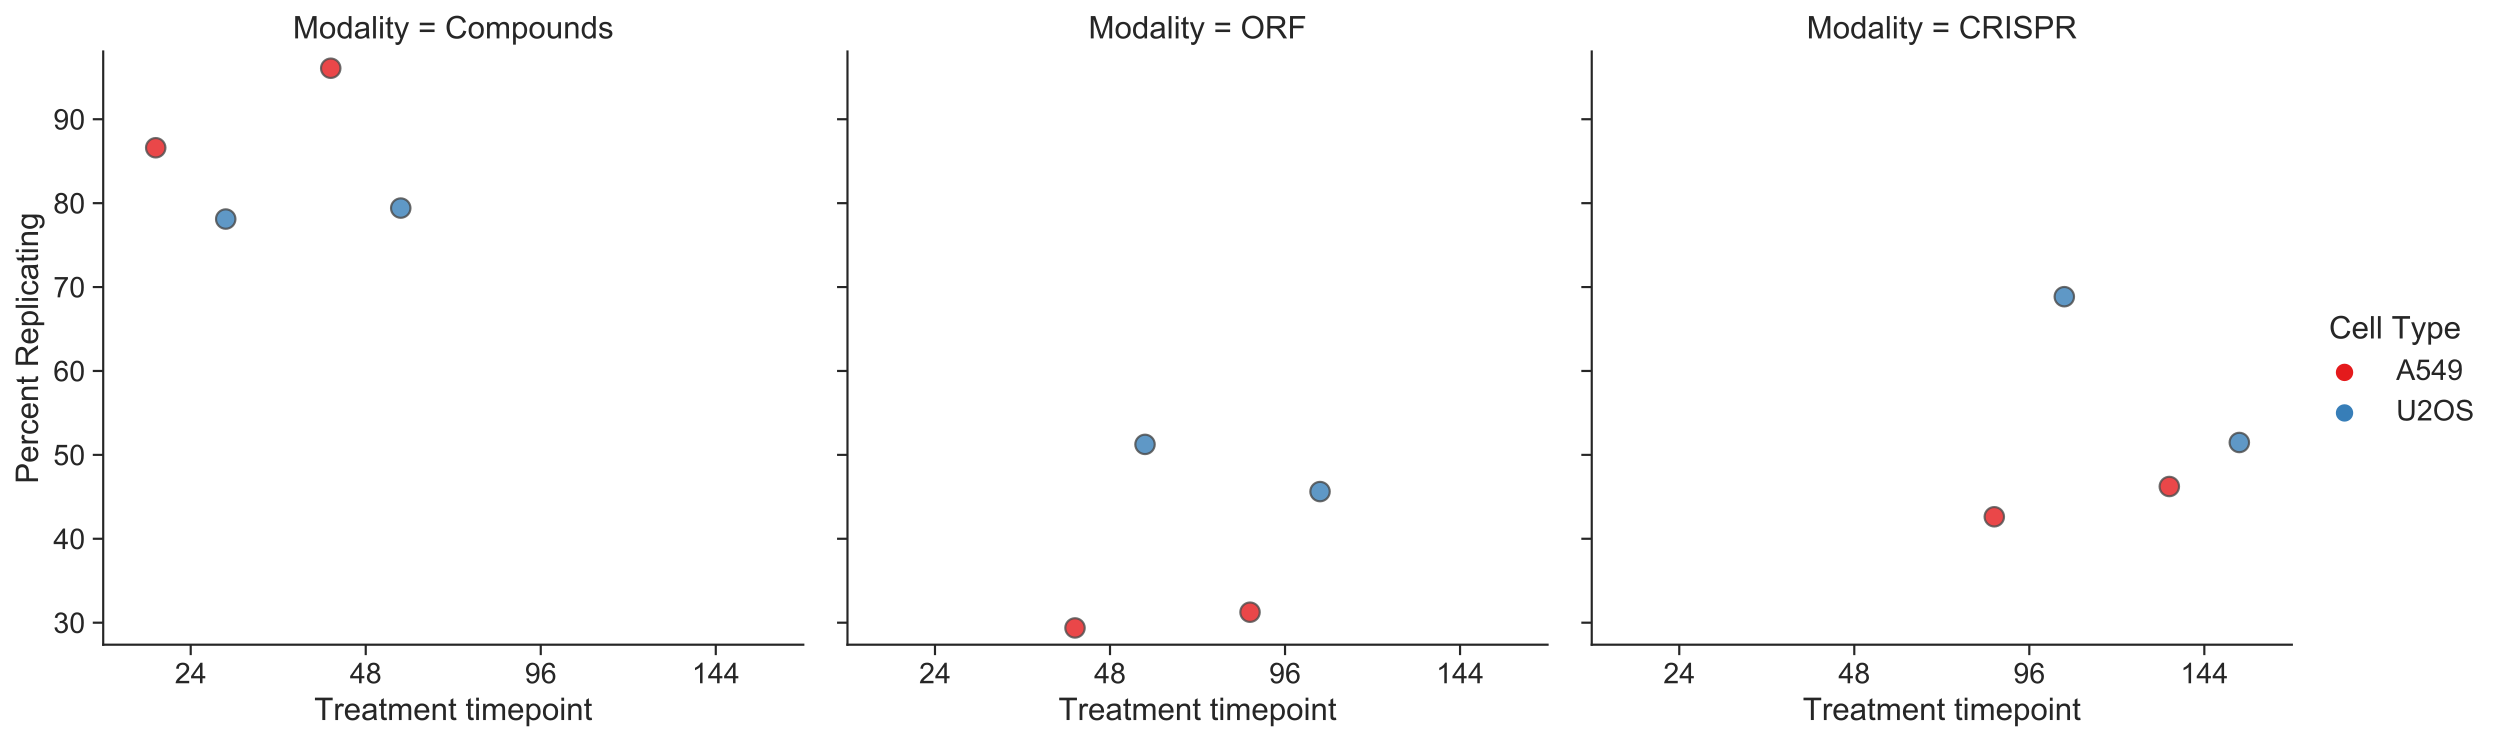 <?xml version="1.0" encoding="utf-8" standalone="no"?>
<!DOCTYPE svg PUBLIC "-//W3C//DTD SVG 1.1//EN"
  "http://www.w3.org/Graphics/SVG/1.1/DTD/svg11.dtd">
<!-- Created with matplotlib (https://matplotlib.org/) -->
<svg height="341.589pt" version="1.1" viewBox="0 0 1151.079 341.589" width="1151.079pt" xmlns="http://www.w3.org/2000/svg" xmlns:xlink="http://www.w3.org/1999/xlink">
 <defs>
  <style type="text/css">
*{stroke-linecap:butt;stroke-linejoin:round;}
  </style>
 </defs>
 <g id="figure_1">
  <g id="patch_1">
   <path d="M 0 341.589 
L 1151.079 341.589 
L 1151.079 0 
L 0 0 
z
" style="fill:#ffffff;"/>
  </g>
  <g id="axes_1">
   <g id="patch_2">
    <path d="M 47.519 296.848 
L 369.861 296.848 
L 369.861 23.692 
L 47.519 23.692 
z
" style="fill:#ffffff;"/>
   </g>
   <g id="matplotlib.axis_1">
    <g id="xtick_1">
     <g id="line2d_1">
      <defs>
       <path d="M 0 0 
L 0 4.8 
" id="mf004bb0d97" style="stroke:#262626;"/>
      </defs>
      <g>
       <use style="fill:#262626;stroke:#262626;" x="87.812" xlink:href="#mf004bb0d97" y="296.848"/>
      </g>
     </g>
     <g id="text_1">
      <!-- 24 -->
      <defs>
       <path d="M 50.344 8.453 
L 50.344 0 
L 3.031 0 
Q 2.938 3.172 4.047 6.109 
Q 5.859 10.938 9.828 15.625 
Q 13.812 20.312 21.344 26.469 
Q 33.016 36.031 37.109 41.625 
Q 41.219 47.219 41.219 52.203 
Q 41.219 57.422 37.469 61 
Q 33.734 64.594 27.734 64.594 
Q 21.391 64.594 17.578 60.781 
Q 13.766 56.984 13.719 50.25 
L 4.688 51.172 
Q 5.609 61.281 11.656 66.578 
Q 17.719 71.875 27.938 71.875 
Q 38.234 71.875 44.234 66.156 
Q 50.25 60.453 50.25 52 
Q 50.25 47.703 48.484 43.547 
Q 46.734 39.406 42.656 34.812 
Q 38.578 30.219 29.109 22.219 
Q 21.188 15.578 18.938 13.203 
Q 16.703 10.844 15.234 8.453 
z
" id="ArialMT-50"/>
       <path d="M 32.328 0 
L 32.328 17.141 
L 1.266 17.141 
L 1.266 25.203 
L 33.938 71.578 
L 41.109 71.578 
L 41.109 25.203 
L 50.781 25.203 
L 50.781 17.141 
L 41.109 17.141 
L 41.109 0 
z
M 32.328 25.203 
L 32.328 57.469 
L 9.906 25.203 
z
" id="ArialMT-52"/>
      </defs>
      <g style="fill:#262626;" transform="translate(80.471 314.596)scale(0.132 -0.132)">
       <use xlink:href="#ArialMT-50"/>
       <use x="55.615" xlink:href="#ArialMT-52"/>
      </g>
     </g>
    </g>
    <g id="xtick_2">
     <g id="line2d_2">
      <g>
       <use style="fill:#262626;stroke:#262626;" x="168.397" xlink:href="#mf004bb0d97" y="296.848"/>
      </g>
     </g>
     <g id="text_2">
      <!-- 48 -->
      <defs>
       <path d="M 17.672 38.812 
Q 12.203 40.828 9.562 44.531 
Q 6.938 48.25 6.938 53.422 
Q 6.938 61.234 12.547 66.547 
Q 18.172 71.875 27.484 71.875 
Q 36.859 71.875 42.578 66.422 
Q 48.297 60.984 48.297 53.172 
Q 48.297 48.188 45.672 44.5 
Q 43.062 40.828 37.75 38.812 
Q 44.344 36.672 47.781 31.875 
Q 51.219 27.094 51.219 20.453 
Q 51.219 11.281 44.719 5.031 
Q 38.234 -1.219 27.641 -1.219 
Q 17.047 -1.219 10.547 5.047 
Q 4.047 11.328 4.047 20.703 
Q 4.047 27.688 7.594 32.391 
Q 11.141 37.109 17.672 38.812 
z
M 15.922 53.719 
Q 15.922 48.641 19.188 45.406 
Q 22.469 42.188 27.688 42.188 
Q 32.766 42.188 36.016 45.375 
Q 39.266 48.578 39.266 53.219 
Q 39.266 58.062 35.906 61.359 
Q 32.562 64.656 27.594 64.656 
Q 22.562 64.656 19.234 61.422 
Q 15.922 58.203 15.922 53.719 
z
M 13.094 20.656 
Q 13.094 16.891 14.875 13.375 
Q 16.656 9.859 20.172 7.922 
Q 23.688 6 27.734 6 
Q 34.031 6 38.125 10.047 
Q 42.234 14.109 42.234 20.359 
Q 42.234 26.703 38.016 30.859 
Q 33.797 35.016 27.438 35.016 
Q 21.234 35.016 17.156 30.906 
Q 13.094 26.812 13.094 20.656 
z
" id="ArialMT-56"/>
      </defs>
      <g style="fill:#262626;" transform="translate(161.057 314.596)scale(0.132 -0.132)">
       <use xlink:href="#ArialMT-52"/>
       <use x="55.615" xlink:href="#ArialMT-56"/>
      </g>
     </g>
    </g>
    <g id="xtick_3">
     <g id="line2d_3">
      <g>
       <use style="fill:#262626;stroke:#262626;" x="248.983" xlink:href="#mf004bb0d97" y="296.848"/>
      </g>
     </g>
     <g id="text_3">
      <!-- 96 -->
      <defs>
       <path d="M 5.469 16.547 
L 13.922 17.328 
Q 14.984 11.375 18.016 8.688 
Q 21.047 6 25.781 6 
Q 29.828 6 32.875 7.859 
Q 35.938 9.719 37.891 12.812 
Q 39.844 15.922 41.156 21.188 
Q 42.484 26.469 42.484 31.938 
Q 42.484 32.516 42.438 33.688 
Q 39.797 29.5 35.234 26.875 
Q 30.672 24.266 25.344 24.266 
Q 16.453 24.266 10.297 30.703 
Q 4.156 37.156 4.156 47.703 
Q 4.156 58.594 10.578 65.234 
Q 17 71.875 26.656 71.875 
Q 33.641 71.875 39.422 68.109 
Q 45.219 64.359 48.219 57.391 
Q 51.219 50.438 51.219 37.25 
Q 51.219 23.531 48.234 15.406 
Q 45.266 7.281 39.375 3.031 
Q 33.5 -1.219 25.594 -1.219 
Q 17.188 -1.219 11.859 3.438 
Q 6.547 8.109 5.469 16.547 
z
M 41.453 48.141 
Q 41.453 55.719 37.422 60.156 
Q 33.406 64.594 27.734 64.594 
Q 21.875 64.594 17.531 59.812 
Q 13.188 55.031 13.188 47.406 
Q 13.188 40.578 17.312 36.297 
Q 21.438 32.031 27.484 32.031 
Q 33.594 32.031 37.516 36.297 
Q 41.453 40.578 41.453 48.141 
z
" id="ArialMT-57"/>
       <path d="M 49.75 54.047 
L 41.016 53.375 
Q 39.844 58.547 37.703 60.891 
Q 34.125 64.656 28.906 64.656 
Q 24.703 64.656 21.531 62.312 
Q 17.391 59.281 14.984 53.469 
Q 12.594 47.656 12.5 36.922 
Q 15.672 41.75 20.266 44.094 
Q 24.859 46.438 29.891 46.438 
Q 38.672 46.438 44.844 39.969 
Q 51.031 33.5 51.031 23.25 
Q 51.031 16.5 48.125 10.719 
Q 45.219 4.938 40.141 1.859 
Q 35.062 -1.219 28.609 -1.219 
Q 17.625 -1.219 10.688 6.859 
Q 3.766 14.938 3.766 33.5 
Q 3.766 54.25 11.422 63.672 
Q 18.109 71.875 29.438 71.875 
Q 37.891 71.875 43.281 67.141 
Q 48.688 62.406 49.75 54.047 
z
M 13.875 23.188 
Q 13.875 18.656 15.797 14.5 
Q 17.719 10.359 21.188 8.172 
Q 24.656 6 28.469 6 
Q 34.031 6 38.031 10.484 
Q 42.047 14.984 42.047 22.703 
Q 42.047 30.125 38.078 34.391 
Q 34.125 38.672 28.125 38.672 
Q 22.172 38.672 18.016 34.391 
Q 13.875 30.125 13.875 23.188 
z
" id="ArialMT-54"/>
      </defs>
      <g style="fill:#262626;" transform="translate(241.643 314.596)scale(0.132 -0.132)">
       <use xlink:href="#ArialMT-57"/>
       <use x="55.615" xlink:href="#ArialMT-54"/>
      </g>
     </g>
    </g>
    <g id="xtick_4">
     <g id="line2d_4">
      <g>
       <use style="fill:#262626;stroke:#262626;" x="329.569" xlink:href="#mf004bb0d97" y="296.848"/>
      </g>
     </g>
     <g id="text_4">
      <!-- 144 -->
      <defs>
       <path d="M 37.25 0 
L 28.469 0 
L 28.469 56 
Q 25.297 52.984 20.141 49.953 
Q 14.984 46.922 10.891 45.406 
L 10.891 53.906 
Q 18.266 57.375 23.781 62.297 
Q 29.297 67.234 31.594 71.875 
L 37.25 71.875 
z
" id="ArialMT-49"/>
      </defs>
      <g style="fill:#262626;" transform="translate(318.558 314.596)scale(0.132 -0.132)">
       <use xlink:href="#ArialMT-49"/>
       <use x="55.615" xlink:href="#ArialMT-52"/>
       <use x="111.23" xlink:href="#ArialMT-52"/>
      </g>
     </g>
    </g>
    <g id="text_5">
     <!-- Treatment timepoint -->
     <defs>
      <path d="M 25.922 0 
L 25.922 63.141 
L 2.344 63.141 
L 2.344 71.578 
L 59.078 71.578 
L 59.078 63.141 
L 35.406 63.141 
L 35.406 0 
z
" id="ArialMT-84"/>
      <path d="M 6.5 0 
L 6.5 51.859 
L 14.406 51.859 
L 14.406 44 
Q 17.438 49.516 20 51.266 
Q 22.562 53.031 25.641 53.031 
Q 30.078 53.031 34.672 50.203 
L 31.641 42.047 
Q 28.422 43.953 25.203 43.953 
Q 22.312 43.953 20.016 42.219 
Q 17.719 40.484 16.75 37.406 
Q 15.281 32.719 15.281 27.156 
L 15.281 0 
z
" id="ArialMT-114"/>
      <path d="M 42.094 16.703 
L 51.172 15.578 
Q 49.031 7.625 43.219 3.219 
Q 37.406 -1.172 28.375 -1.172 
Q 17 -1.172 10.328 5.828 
Q 3.656 12.844 3.656 25.484 
Q 3.656 38.578 10.391 45.797 
Q 17.141 53.031 27.875 53.031 
Q 38.281 53.031 44.875 45.953 
Q 51.469 38.875 51.469 26.031 
Q 51.469 25.25 51.422 23.688 
L 12.75 23.688 
Q 13.234 15.141 17.578 10.594 
Q 21.922 6.062 28.422 6.062 
Q 33.25 6.062 36.672 8.594 
Q 40.094 11.141 42.094 16.703 
z
M 13.234 30.906 
L 42.188 30.906 
Q 41.609 37.453 38.875 40.719 
Q 34.672 45.797 27.984 45.797 
Q 21.922 45.797 17.797 41.75 
Q 13.672 37.703 13.234 30.906 
z
" id="ArialMT-101"/>
      <path d="M 40.438 6.391 
Q 35.547 2.25 31.031 0.531 
Q 26.516 -1.172 21.344 -1.172 
Q 12.797 -1.172 8.203 3 
Q 3.609 7.172 3.609 13.672 
Q 3.609 17.484 5.344 20.625 
Q 7.078 23.781 9.891 25.688 
Q 12.703 27.594 16.219 28.562 
Q 18.797 29.25 24.031 29.891 
Q 34.672 31.156 39.703 32.906 
Q 39.75 34.719 39.75 35.203 
Q 39.75 40.578 37.25 42.781 
Q 33.891 45.75 27.25 45.75 
Q 21.047 45.75 18.094 43.578 
Q 15.141 41.406 13.719 35.891 
L 5.125 37.062 
Q 6.297 42.578 8.984 45.969 
Q 11.672 49.359 16.75 51.188 
Q 21.828 53.031 28.516 53.031 
Q 35.156 53.031 39.297 51.469 
Q 43.453 49.906 45.406 47.531 
Q 47.359 45.172 48.141 41.547 
Q 48.578 39.312 48.578 33.453 
L 48.578 21.734 
Q 48.578 9.469 49.141 6.219 
Q 49.703 2.984 51.375 0 
L 42.188 0 
Q 40.828 2.734 40.438 6.391 
z
M 39.703 26.031 
Q 34.906 24.078 25.344 22.703 
Q 19.922 21.922 17.672 20.938 
Q 15.438 19.969 14.203 18.094 
Q 12.984 16.219 12.984 13.922 
Q 12.984 10.406 15.641 8.062 
Q 18.312 5.719 23.438 5.719 
Q 28.516 5.719 32.469 7.938 
Q 36.422 10.156 38.281 14.016 
Q 39.703 17 39.703 22.797 
z
" id="ArialMT-97"/>
      <path d="M 25.781 7.859 
L 27.047 0.094 
Q 23.344 -0.688 20.406 -0.688 
Q 15.625 -0.688 12.984 0.828 
Q 10.359 2.344 9.281 4.812 
Q 8.203 7.281 8.203 15.188 
L 8.203 45.016 
L 1.766 45.016 
L 1.766 51.859 
L 8.203 51.859 
L 8.203 64.703 
L 16.938 69.969 
L 16.938 51.859 
L 25.781 51.859 
L 25.781 45.016 
L 16.938 45.016 
L 16.938 14.703 
Q 16.938 10.938 17.406 9.859 
Q 17.875 8.797 18.922 8.156 
Q 19.969 7.516 21.922 7.516 
Q 23.391 7.516 25.781 7.859 
z
" id="ArialMT-116"/>
      <path d="M 6.594 0 
L 6.594 51.859 
L 14.453 51.859 
L 14.453 44.578 
Q 16.891 48.391 20.938 50.703 
Q 25 53.031 30.172 53.031 
Q 35.938 53.031 39.625 50.641 
Q 43.312 48.25 44.828 43.953 
Q 50.984 53.031 60.844 53.031 
Q 68.562 53.031 72.703 48.75 
Q 76.859 44.484 76.859 35.594 
L 76.859 0 
L 68.109 0 
L 68.109 32.672 
Q 68.109 37.938 67.25 40.25 
Q 66.406 42.578 64.156 43.984 
Q 61.922 45.406 58.891 45.406 
Q 53.422 45.406 49.797 41.766 
Q 46.188 38.141 46.188 30.125 
L 46.188 0 
L 37.406 0 
L 37.406 33.688 
Q 37.406 39.547 35.25 42.469 
Q 33.109 45.406 28.219 45.406 
Q 24.516 45.406 21.359 43.453 
Q 18.219 41.5 16.797 37.734 
Q 15.375 33.984 15.375 26.906 
L 15.375 0 
z
" id="ArialMT-109"/>
      <path d="M 6.594 0 
L 6.594 51.859 
L 14.5 51.859 
L 14.5 44.484 
Q 20.219 53.031 31 53.031 
Q 35.688 53.031 39.625 51.344 
Q 43.562 49.656 45.516 46.922 
Q 47.469 44.188 48.25 40.438 
Q 48.734 37.984 48.734 31.891 
L 48.734 0 
L 39.938 0 
L 39.938 31.547 
Q 39.938 36.922 38.906 39.578 
Q 37.891 42.234 35.281 43.812 
Q 32.672 45.406 29.156 45.406 
Q 23.531 45.406 19.453 41.844 
Q 15.375 38.281 15.375 28.328 
L 15.375 0 
z
" id="ArialMT-110"/>
      <path id="ArialMT-32"/>
      <path d="M 6.641 61.469 
L 6.641 71.578 
L 15.438 71.578 
L 15.438 61.469 
z
M 6.641 0 
L 6.641 51.859 
L 15.438 51.859 
L 15.438 0 
z
" id="ArialMT-105"/>
      <path d="M 6.594 -19.875 
L 6.594 51.859 
L 14.594 51.859 
L 14.594 45.125 
Q 17.438 49.078 21 51.047 
Q 24.562 53.031 29.641 53.031 
Q 36.281 53.031 41.359 49.609 
Q 46.438 46.188 49.016 39.953 
Q 51.609 33.734 51.609 26.312 
Q 51.609 18.359 48.75 11.984 
Q 45.906 5.609 40.453 2.219 
Q 35.016 -1.172 29 -1.172 
Q 24.609 -1.172 21.109 0.688 
Q 17.625 2.547 15.375 5.375 
L 15.375 -19.875 
z
M 14.547 25.641 
Q 14.547 15.625 18.594 10.844 
Q 22.656 6.062 28.422 6.062 
Q 34.281 6.062 38.453 11.016 
Q 42.625 15.969 42.625 26.375 
Q 42.625 36.281 38.547 41.203 
Q 34.469 46.141 28.812 46.141 
Q 23.188 46.141 18.859 40.891 
Q 14.547 35.641 14.547 25.641 
z
" id="ArialMT-112"/>
      <path d="M 3.328 25.922 
Q 3.328 40.328 11.328 47.266 
Q 18.016 53.031 27.641 53.031 
Q 38.328 53.031 45.109 46.016 
Q 51.906 39.016 51.906 26.656 
Q 51.906 16.656 48.906 10.906 
Q 45.906 5.172 40.156 2 
Q 34.422 -1.172 27.641 -1.172 
Q 16.75 -1.172 10.031 5.812 
Q 3.328 12.797 3.328 25.922 
z
M 12.359 25.922 
Q 12.359 15.969 16.703 11.016 
Q 21.047 6.062 27.641 6.062 
Q 34.188 6.062 38.531 11.031 
Q 42.875 16.016 42.875 26.219 
Q 42.875 35.844 38.5 40.797 
Q 34.125 45.75 27.641 45.75 
Q 21.047 45.75 16.703 40.812 
Q 12.359 35.891 12.359 25.922 
z
" id="ArialMT-111"/>
     </defs>
     <g style="fill:#262626;" transform="translate(144.672 331.527)scale(0.144 -0.144)">
      <use xlink:href="#ArialMT-84"/>
      <use x="61.037" xlink:href="#ArialMT-114"/>
      <use x="94.338" xlink:href="#ArialMT-101"/>
      <use x="149.953" xlink:href="#ArialMT-97"/>
      <use x="205.568" xlink:href="#ArialMT-116"/>
      <use x="233.352" xlink:href="#ArialMT-109"/>
      <use x="316.652" xlink:href="#ArialMT-101"/>
      <use x="372.268" xlink:href="#ArialMT-110"/>
      <use x="427.883" xlink:href="#ArialMT-116"/>
      <use x="455.666" xlink:href="#ArialMT-32"/>
      <use x="483.449" xlink:href="#ArialMT-116"/>
      <use x="511.232" xlink:href="#ArialMT-105"/>
      <use x="533.449" xlink:href="#ArialMT-109"/>
      <use x="616.75" xlink:href="#ArialMT-101"/>
      <use x="672.365" xlink:href="#ArialMT-112"/>
      <use x="727.98" xlink:href="#ArialMT-111"/>
      <use x="783.596" xlink:href="#ArialMT-105"/>
      <use x="805.812" xlink:href="#ArialMT-110"/>
      <use x="861.428" xlink:href="#ArialMT-116"/>
     </g>
    </g>
   </g>
   <g id="matplotlib.axis_2">
    <g id="ytick_1">
     <g id="line2d_5">
      <defs>
       <path d="M 0 0 
L -4.8 0 
" id="m22afbeec43" style="stroke:#262626;"/>
      </defs>
      <g>
       <use style="fill:#262626;stroke:#262626;" x="47.519" xlink:href="#m22afbeec43" y="286.706"/>
      </g>
     </g>
     <g id="text_6">
      <!-- 30 -->
      <defs>
       <path d="M 4.203 18.891 
L 12.984 20.062 
Q 14.5 12.594 18.141 9.297 
Q 21.781 6 27 6 
Q 33.203 6 37.469 10.297 
Q 41.75 14.594 41.75 20.953 
Q 41.75 27 37.797 30.922 
Q 33.844 34.859 27.734 34.859 
Q 25.25 34.859 21.531 33.891 
L 22.516 41.609 
Q 23.391 41.5 23.922 41.5 
Q 29.547 41.5 34.031 44.422 
Q 38.531 47.359 38.531 53.469 
Q 38.531 58.297 35.25 61.469 
Q 31.984 64.656 26.812 64.656 
Q 21.688 64.656 18.266 61.422 
Q 14.844 58.203 13.875 51.766 
L 5.078 53.328 
Q 6.688 62.156 12.391 67.016 
Q 18.109 71.875 26.609 71.875 
Q 32.469 71.875 37.391 69.359 
Q 42.328 66.844 44.938 62.5 
Q 47.562 58.156 47.562 53.266 
Q 47.562 48.641 45.062 44.828 
Q 42.578 41.016 37.703 38.766 
Q 44.047 37.312 47.562 32.688 
Q 51.078 28.078 51.078 21.141 
Q 51.078 11.766 44.234 5.25 
Q 37.406 -1.266 26.953 -1.266 
Q 17.531 -1.266 11.297 4.344 
Q 5.078 9.969 4.203 18.891 
z
" id="ArialMT-51"/>
       <path d="M 4.156 35.297 
Q 4.156 48 6.766 55.734 
Q 9.375 63.484 14.516 67.672 
Q 19.672 71.875 27.484 71.875 
Q 33.25 71.875 37.594 69.547 
Q 41.938 67.234 44.766 62.859 
Q 47.609 58.5 49.219 52.219 
Q 50.828 45.953 50.828 35.297 
Q 50.828 22.703 48.234 14.969 
Q 45.656 7.234 40.5 3 
Q 35.359 -1.219 27.484 -1.219 
Q 17.141 -1.219 11.234 6.203 
Q 4.156 15.141 4.156 35.297 
z
M 13.188 35.297 
Q 13.188 17.672 17.312 11.828 
Q 21.438 6 27.484 6 
Q 33.547 6 37.672 11.859 
Q 41.797 17.719 41.797 35.297 
Q 41.797 52.984 37.672 58.781 
Q 33.547 64.594 27.391 64.594 
Q 21.344 64.594 17.719 59.469 
Q 13.188 52.938 13.188 35.297 
z
" id="ArialMT-48"/>
      </defs>
      <g style="fill:#262626;" transform="translate(24.538 291.43)scale(0.132 -0.132)">
       <use xlink:href="#ArialMT-51"/>
       <use x="55.615" xlink:href="#ArialMT-48"/>
      </g>
     </g>
    </g>
    <g id="ytick_2">
     <g id="line2d_6">
      <g>
       <use style="fill:#262626;stroke:#262626;" x="47.519" xlink:href="#m22afbeec43" y="248.072"/>
      </g>
     </g>
     <g id="text_7">
      <!-- 40 -->
      <g style="fill:#262626;" transform="translate(24.538 252.796)scale(0.132 -0.132)">
       <use xlink:href="#ArialMT-52"/>
       <use x="55.615" xlink:href="#ArialMT-48"/>
      </g>
     </g>
    </g>
    <g id="ytick_3">
     <g id="line2d_7">
      <g>
       <use style="fill:#262626;stroke:#262626;" x="47.519" xlink:href="#m22afbeec43" y="209.438"/>
      </g>
     </g>
     <g id="text_8">
      <!-- 50 -->
      <defs>
       <path d="M 4.156 18.75 
L 13.375 19.531 
Q 14.406 12.797 18.141 9.391 
Q 21.875 6 27.156 6 
Q 33.5 6 37.891 10.781 
Q 42.281 15.578 42.281 23.484 
Q 42.281 31 38.062 35.344 
Q 33.844 39.703 27 39.703 
Q 22.75 39.703 19.328 37.766 
Q 15.922 35.844 13.969 32.766 
L 5.719 33.844 
L 12.641 70.609 
L 48.25 70.609 
L 48.25 62.203 
L 19.672 62.203 
L 15.828 42.969 
Q 22.266 47.469 29.344 47.469 
Q 38.719 47.469 45.156 40.969 
Q 51.609 34.469 51.609 24.266 
Q 51.609 14.547 45.953 7.469 
Q 39.062 -1.219 27.156 -1.219 
Q 17.391 -1.219 11.203 4.25 
Q 5.031 9.719 4.156 18.75 
z
" id="ArialMT-53"/>
      </defs>
      <g style="fill:#262626;" transform="translate(24.538 214.162)scale(0.132 -0.132)">
       <use xlink:href="#ArialMT-53"/>
       <use x="55.615" xlink:href="#ArialMT-48"/>
      </g>
     </g>
    </g>
    <g id="ytick_4">
     <g id="line2d_8">
      <g>
       <use style="fill:#262626;stroke:#262626;" x="47.519" xlink:href="#m22afbeec43" y="170.804"/>
      </g>
     </g>
     <g id="text_9">
      <!-- 60 -->
      <g style="fill:#262626;" transform="translate(24.538 175.528)scale(0.132 -0.132)">
       <use xlink:href="#ArialMT-54"/>
       <use x="55.615" xlink:href="#ArialMT-48"/>
      </g>
     </g>
    </g>
    <g id="ytick_5">
     <g id="line2d_9">
      <g>
       <use style="fill:#262626;stroke:#262626;" x="47.519" xlink:href="#m22afbeec43" y="132.17"/>
      </g>
     </g>
     <g id="text_10">
      <!-- 70 -->
      <defs>
       <path d="M 4.734 62.203 
L 4.734 70.656 
L 51.078 70.656 
L 51.078 63.812 
Q 44.234 56.547 37.516 44.484 
Q 30.812 32.422 27.156 19.672 
Q 24.516 10.688 23.781 0 
L 14.75 0 
Q 14.891 8.453 18.062 20.406 
Q 21.234 32.375 27.172 43.484 
Q 33.109 54.594 39.797 62.203 
z
" id="ArialMT-55"/>
      </defs>
      <g style="fill:#262626;" transform="translate(24.538 136.894)scale(0.132 -0.132)">
       <use xlink:href="#ArialMT-55"/>
       <use x="55.615" xlink:href="#ArialMT-48"/>
      </g>
     </g>
    </g>
    <g id="ytick_6">
     <g id="line2d_10">
      <g>
       <use style="fill:#262626;stroke:#262626;" x="47.519" xlink:href="#m22afbeec43" y="93.536"/>
      </g>
     </g>
     <g id="text_11">
      <!-- 80 -->
      <g style="fill:#262626;" transform="translate(24.538 98.26)scale(0.132 -0.132)">
       <use xlink:href="#ArialMT-56"/>
       <use x="55.615" xlink:href="#ArialMT-48"/>
      </g>
     </g>
    </g>
    <g id="ytick_7">
     <g id="line2d_11">
      <g>
       <use style="fill:#262626;stroke:#262626;" x="47.519" xlink:href="#m22afbeec43" y="54.902"/>
      </g>
     </g>
     <g id="text_12">
      <!-- 90 -->
      <g style="fill:#262626;" transform="translate(24.538 59.626)scale(0.132 -0.132)">
       <use xlink:href="#ArialMT-57"/>
       <use x="55.615" xlink:href="#ArialMT-48"/>
      </g>
     </g>
    </g>
    <g id="text_13">
     <!-- Percent Replicating -->
     <defs>
      <path d="M 7.719 0 
L 7.719 71.578 
L 34.719 71.578 
Q 41.844 71.578 45.609 70.906 
Q 50.875 70.016 54.438 67.547 
Q 58.016 65.094 60.188 60.641 
Q 62.359 56.203 62.359 50.875 
Q 62.359 41.75 56.547 35.422 
Q 50.734 29.109 35.547 29.109 
L 17.188 29.109 
L 17.188 0 
z
M 17.188 37.547 
L 35.688 37.547 
Q 44.875 37.547 48.734 40.969 
Q 52.594 44.391 52.594 50.594 
Q 52.594 55.078 50.312 58.266 
Q 48.047 61.469 44.344 62.5 
Q 41.938 63.141 35.5 63.141 
L 17.188 63.141 
z
" id="ArialMT-80"/>
      <path d="M 40.438 19 
L 49.078 17.875 
Q 47.656 8.938 41.812 3.875 
Q 35.984 -1.172 27.484 -1.172 
Q 16.844 -1.172 10.375 5.781 
Q 3.906 12.75 3.906 25.734 
Q 3.906 34.125 6.688 40.422 
Q 9.469 46.734 15.156 49.875 
Q 20.844 53.031 27.547 53.031 
Q 35.984 53.031 41.359 48.75 
Q 46.734 44.484 48.25 36.625 
L 39.703 35.297 
Q 38.484 40.531 35.375 43.156 
Q 32.281 45.797 27.875 45.797 
Q 21.234 45.797 17.078 41.031 
Q 12.938 36.281 12.938 25.984 
Q 12.938 15.531 16.938 10.797 
Q 20.953 6.062 27.391 6.062 
Q 32.562 6.062 36.031 9.234 
Q 39.5 12.406 40.438 19 
z
" id="ArialMT-99"/>
      <path d="M 7.859 0 
L 7.859 71.578 
L 39.594 71.578 
Q 49.172 71.578 54.141 69.641 
Q 59.125 67.719 62.109 62.828 
Q 65.094 57.953 65.094 52.047 
Q 65.094 44.438 60.156 39.203 
Q 55.219 33.984 44.922 32.562 
Q 48.688 30.766 50.641 29 
Q 54.781 25.203 58.5 19.484 
L 70.953 0 
L 59.031 0 
L 49.562 14.891 
Q 45.406 21.344 42.719 24.75 
Q 40.047 28.172 37.922 29.531 
Q 35.797 30.906 33.594 31.453 
Q 31.984 31.781 28.328 31.781 
L 17.328 31.781 
L 17.328 0 
z
M 17.328 39.984 
L 37.703 39.984 
Q 44.188 39.984 47.844 41.328 
Q 51.516 42.672 53.422 45.625 
Q 55.328 48.578 55.328 52.047 
Q 55.328 57.125 51.641 60.391 
Q 47.953 63.672 39.984 63.672 
L 17.328 63.672 
z
" id="ArialMT-82"/>
      <path d="M 6.391 0 
L 6.391 71.578 
L 15.188 71.578 
L 15.188 0 
z
" id="ArialMT-108"/>
      <path d="M 4.984 -4.297 
L 13.531 -5.562 
Q 14.062 -9.516 16.5 -11.328 
Q 19.781 -13.766 25.438 -13.766 
Q 31.547 -13.766 34.859 -11.328 
Q 38.188 -8.891 39.359 -4.5 
Q 40.047 -1.812 39.984 6.781 
Q 34.234 0 25.641 0 
Q 14.938 0 9.078 7.719 
Q 3.219 15.438 3.219 26.219 
Q 3.219 33.641 5.906 39.906 
Q 8.594 46.188 13.688 49.609 
Q 18.797 53.031 25.688 53.031 
Q 34.859 53.031 40.828 45.609 
L 40.828 51.859 
L 48.922 51.859 
L 48.922 7.031 
Q 48.922 -5.078 46.453 -10.125 
Q 44 -15.188 38.641 -18.109 
Q 33.297 -21.047 25.484 -21.047 
Q 16.219 -21.047 10.5 -16.875 
Q 4.781 -12.703 4.984 -4.297 
z
M 12.25 26.859 
Q 12.25 16.656 16.297 11.969 
Q 20.359 7.281 26.469 7.281 
Q 32.516 7.281 36.609 11.938 
Q 40.719 16.609 40.719 26.562 
Q 40.719 36.078 36.5 40.906 
Q 32.281 45.75 26.312 45.75 
Q 20.453 45.75 16.344 40.984 
Q 12.25 36.234 12.25 26.859 
z
" id="ArialMT-103"/>
     </defs>
     <g style="fill:#262626;" transform="translate(17.507 222.701)rotate(-90)scale(0.144 -0.144)">
      <use xlink:href="#ArialMT-80"/>
      <use x="66.699" xlink:href="#ArialMT-101"/>
      <use x="122.314" xlink:href="#ArialMT-114"/>
      <use x="155.615" xlink:href="#ArialMT-99"/>
      <use x="205.615" xlink:href="#ArialMT-101"/>
      <use x="261.23" xlink:href="#ArialMT-110"/>
      <use x="316.846" xlink:href="#ArialMT-116"/>
      <use x="344.629" xlink:href="#ArialMT-32"/>
      <use x="372.412" xlink:href="#ArialMT-82"/>
      <use x="444.629" xlink:href="#ArialMT-101"/>
      <use x="500.244" xlink:href="#ArialMT-112"/>
      <use x="555.859" xlink:href="#ArialMT-108"/>
      <use x="578.076" xlink:href="#ArialMT-105"/>
      <use x="600.293" xlink:href="#ArialMT-99"/>
      <use x="650.293" xlink:href="#ArialMT-97"/>
      <use x="705.908" xlink:href="#ArialMT-116"/>
      <use x="733.691" xlink:href="#ArialMT-105"/>
      <use x="755.908" xlink:href="#ArialMT-110"/>
      <use x="811.523" xlink:href="#ArialMT-103"/>
     </g>
    </g>
   </g>
   <g id="patch_3">
    <path d="M 47.519 296.848 
L 47.519 23.692 
" style="fill:none;stroke:#262626;stroke-linecap:square;stroke-linejoin:miter;"/>
   </g>
   <g id="patch_4">
    <path d="M 47.519 296.848 
L 369.861 296.848 
" style="fill:none;stroke:#262626;stroke-linecap:square;stroke-linejoin:miter;"/>
   </g>
   <g id="PathCollection_1">
    <defs>
     <path d="M 0 4.472 
C 1.186 4.472 2.324 4.001 3.162 3.162 
C 4.001 2.324 4.472 1.186 4.472 0 
C 4.472 -1.186 4.001 -2.324 3.162 -3.162 
C 2.324 -4.001 1.186 -4.472 0 -4.472 
C -1.186 -4.472 -2.324 -4.001 -3.162 -3.162 
C -4.001 -2.324 -4.472 -1.186 -4.472 0 
C -4.472 1.186 -4.001 2.324 -3.162 3.162 
C -2.324 4.001 -1.186 4.472 0 4.472 
z
" id="mbfca4b2da2" style="stroke:#4c4c4c;stroke-opacity:0.8;"/>
    </defs>
    <g clip-path="url(#pd5c56fe49a)">
     <use style="fill:#e41a1c;fill-opacity:0.8;stroke:#4c4c4c;stroke-opacity:0.8;" x="71.695" xlink:href="#mbfca4b2da2" y="68.033"/>
    </g>
   </g>
   <g id="PathCollection_2">
    <defs>
     <path d="M 0 4.472 
C 1.186 4.472 2.324 4.001 3.162 3.162 
C 4.001 2.324 4.472 1.186 4.472 0 
C 4.472 -1.186 4.001 -2.324 3.162 -3.162 
C 2.324 -4.001 1.186 -4.472 0 -4.472 
C -1.186 -4.472 -2.324 -4.001 -3.162 -3.162 
C -4.001 -2.324 -4.472 -1.186 -4.472 0 
C -4.472 1.186 -4.001 2.324 -3.162 3.162 
C -2.324 4.001 -1.186 4.472 0 4.472 
z
" id="m821f22482f" style="stroke:#484848;stroke-opacity:0.8;"/>
    </defs>
    <g clip-path="url(#pd5c56fe49a)">
     <use style="fill:#377eb8;fill-opacity:0.8;stroke:#484848;stroke-opacity:0.8;" x="103.929" xlink:href="#m821f22482f" y="100.859"/>
    </g>
   </g>
   <g id="PathCollection_3">
    <g clip-path="url(#pd5c56fe49a)">
     <use style="fill:#e41a1c;fill-opacity:0.8;stroke:#4c4c4c;stroke-opacity:0.8;" x="152.28" xlink:href="#mbfca4b2da2" y="31.419"/>
    </g>
   </g>
   <g id="PathCollection_4">
    <g clip-path="url(#pd5c56fe49a)">
     <use style="fill:#377eb8;fill-opacity:0.8;stroke:#484848;stroke-opacity:0.8;" x="184.514" xlink:href="#m821f22482f" y="95.809"/>
    </g>
   </g>
   <g id="PathCollection_5">
    <path clip-path="url(#pd5c56fe49a)" d="M 0 346.061 
C 1.186 346.061 2.324 345.59 3.162 344.751 
C 4.001 343.912 4.472 342.775 4.472 341.589 
C 4.472 340.403 4.001 339.265 3.162 338.427 
C 2.324 337.588 1.186 337.117 0 337.117 
C -1.186 337.117 -2.324 337.588 -3.162 338.427 
C -4.001 339.265 -4.472 340.403 -4.472 341.589 
C -4.472 342.775 -4.001 343.912 -3.162 344.751 
C -2.324 345.59 -1.186 346.061 0 346.061 
z
" style="fill:none;stroke:#ffffff;stroke-opacity:0.8;"/>
   </g>
   <g id="PathCollection_6">
    <path clip-path="url(#pd5c56fe49a)" d="M 0 346.061 
C 1.186 346.061 2.324 345.59 3.162 344.751 
C 4.001 343.912 4.472 342.775 4.472 341.589 
C 4.472 340.403 4.001 339.265 3.162 338.427 
C 2.324 337.588 1.186 337.117 0 337.117 
C -1.186 337.117 -2.324 337.588 -3.162 338.427 
C -4.001 339.265 -4.472 340.403 -4.472 341.589 
C -4.472 342.775 -4.001 343.912 -3.162 344.751 
C -2.324 345.59 -1.186 346.061 0 346.061 
z
" style="fill:none;stroke:#ffffff;stroke-opacity:0.8;"/>
   </g>
   <g id="PathCollection_7">
    <path clip-path="url(#pd5c56fe49a)" d="M 0 346.061 
C 1.186 346.061 2.324 345.59 3.162 344.751 
C 4.001 343.912 4.472 342.775 4.472 341.589 
C 4.472 340.403 4.001 339.265 3.162 338.427 
C 2.324 337.588 1.186 337.117 0 337.117 
C -1.186 337.117 -2.324 337.588 -3.162 338.427 
C -4.001 339.265 -4.472 340.403 -4.472 341.589 
C -4.472 342.775 -4.001 343.912 -3.162 344.751 
C -2.324 345.59 -1.186 346.061 0 346.061 
z
" style="fill:none;stroke:#ffffff;stroke-opacity:0.8;"/>
   </g>
   <g id="PathCollection_8">
    <path clip-path="url(#pd5c56fe49a)" d="M 0 346.061 
C 1.186 346.061 2.324 345.59 3.162 344.751 
C 4.001 343.912 4.472 342.775 4.472 341.589 
C 4.472 340.403 4.001 339.265 3.162 338.427 
C 2.324 337.588 1.186 337.117 0 337.117 
C -1.186 337.117 -2.324 337.588 -3.162 338.427 
C -4.001 339.265 -4.472 340.403 -4.472 341.589 
C -4.472 342.775 -4.001 343.912 -3.162 344.751 
C -2.324 345.59 -1.186 346.061 0 346.061 
z
" style="fill:none;stroke:#ffffff;stroke-opacity:0.8;"/>
   </g>
   <g id="text_14">
    <!-- Modality = Compounds -->
    <defs>
     <path d="M 7.422 0 
L 7.422 71.578 
L 21.688 71.578 
L 38.625 20.906 
Q 40.969 13.812 42.047 10.297 
Q 43.266 14.203 45.844 21.781 
L 62.984 71.578 
L 75.734 71.578 
L 75.734 0 
L 66.609 0 
L 66.609 59.906 
L 45.797 0 
L 37.25 0 
L 16.547 60.938 
L 16.547 0 
z
" id="ArialMT-77"/>
     <path d="M 40.234 0 
L 40.234 6.547 
Q 35.297 -1.172 25.734 -1.172 
Q 19.531 -1.172 14.328 2.25 
Q 9.125 5.672 6.266 11.797 
Q 3.422 17.922 3.422 25.875 
Q 3.422 33.641 6 39.969 
Q 8.594 46.297 13.766 49.656 
Q 18.953 53.031 25.344 53.031 
Q 30.031 53.031 33.688 51.047 
Q 37.359 49.078 39.656 45.906 
L 39.656 71.578 
L 48.391 71.578 
L 48.391 0 
z
M 12.453 25.875 
Q 12.453 15.922 16.641 10.984 
Q 20.844 6.062 26.562 6.062 
Q 32.328 6.062 36.344 10.766 
Q 40.375 15.484 40.375 25.141 
Q 40.375 35.797 36.266 40.766 
Q 32.172 45.75 26.172 45.75 
Q 20.312 45.75 16.375 40.969 
Q 12.453 36.188 12.453 25.875 
z
" id="ArialMT-100"/>
     <path d="M 6.203 -19.969 
L 5.219 -11.719 
Q 8.109 -12.5 10.25 -12.5 
Q 13.188 -12.5 14.938 -11.516 
Q 16.703 -10.547 17.828 -8.797 
Q 18.656 -7.469 20.516 -2.25 
Q 20.75 -1.516 21.297 -0.094 
L 1.609 51.859 
L 11.078 51.859 
L 21.875 21.828 
Q 23.969 16.109 25.641 9.812 
Q 27.156 15.875 29.25 21.625 
L 40.328 51.859 
L 49.125 51.859 
L 29.391 -0.875 
Q 26.219 -9.422 24.469 -12.641 
Q 22.125 -17 19.094 -19.016 
Q 16.062 -21.047 11.859 -21.047 
Q 9.328 -21.047 6.203 -19.969 
z
" id="ArialMT-121"/>
     <path d="M 52.828 42.094 
L 5.562 42.094 
L 5.562 50.297 
L 52.828 50.297 
z
M 52.828 20.359 
L 5.562 20.359 
L 5.562 28.562 
L 52.828 28.562 
z
" id="ArialMT-61"/>
     <path d="M 58.797 25.094 
L 68.266 22.703 
Q 65.281 11.031 57.547 4.906 
Q 49.812 -1.219 38.625 -1.219 
Q 27.047 -1.219 19.797 3.484 
Q 12.547 8.203 8.766 17.141 
Q 4.984 26.078 4.984 36.328 
Q 4.984 47.516 9.25 55.828 
Q 13.531 64.156 21.406 68.469 
Q 29.297 72.797 38.766 72.797 
Q 49.516 72.797 56.828 67.328 
Q 64.156 61.859 67.047 51.953 
L 57.719 49.75 
Q 55.219 57.562 50.484 61.125 
Q 45.75 64.703 38.578 64.703 
Q 30.328 64.703 24.781 60.734 
Q 19.234 56.781 16.984 50.109 
Q 14.75 43.453 14.75 36.375 
Q 14.75 27.25 17.406 20.438 
Q 20.062 13.625 25.672 10.25 
Q 31.297 6.891 37.844 6.891 
Q 45.797 6.891 51.312 11.469 
Q 56.844 16.062 58.797 25.094 
z
" id="ArialMT-67"/>
     <path d="M 40.578 0 
L 40.578 7.625 
Q 34.516 -1.172 24.125 -1.172 
Q 19.531 -1.172 15.547 0.578 
Q 11.578 2.344 9.641 5 
Q 7.719 7.672 6.938 11.531 
Q 6.391 14.109 6.391 19.734 
L 6.391 51.859 
L 15.188 51.859 
L 15.188 23.094 
Q 15.188 16.219 15.719 13.812 
Q 16.547 10.359 19.234 8.375 
Q 21.922 6.391 25.875 6.391 
Q 29.828 6.391 33.297 8.422 
Q 36.766 10.453 38.203 13.938 
Q 39.656 17.438 39.656 24.078 
L 39.656 51.859 
L 48.438 51.859 
L 48.438 0 
z
" id="ArialMT-117"/>
     <path d="M 3.078 15.484 
L 11.766 16.844 
Q 12.5 11.625 15.844 8.844 
Q 19.188 6.062 25.203 6.062 
Q 31.25 6.062 34.172 8.516 
Q 37.109 10.984 37.109 14.312 
Q 37.109 17.281 34.516 19 
Q 32.719 20.172 25.531 21.969 
Q 15.875 24.422 12.141 26.203 
Q 8.406 27.984 6.469 31.125 
Q 4.547 34.281 4.547 38.094 
Q 4.547 41.547 6.125 44.5 
Q 7.719 47.469 10.453 49.422 
Q 12.5 50.922 16.031 51.969 
Q 19.578 53.031 23.641 53.031 
Q 29.734 53.031 34.344 51.266 
Q 38.969 49.516 41.156 46.5 
Q 43.359 43.5 44.188 38.484 
L 35.594 37.312 
Q 35.016 41.312 32.203 43.547 
Q 29.391 45.797 24.266 45.797 
Q 18.219 45.797 15.625 43.797 
Q 13.031 41.797 13.031 39.109 
Q 13.031 37.406 14.109 36.031 
Q 15.188 34.625 17.484 33.688 
Q 18.797 33.203 25.25 31.453 
Q 34.578 28.953 38.25 27.359 
Q 41.938 25.781 44.031 22.75 
Q 46.141 19.734 46.141 15.234 
Q 46.141 10.844 43.578 6.953 
Q 41.016 3.078 36.172 0.953 
Q 31.344 -1.172 25.25 -1.172 
Q 15.141 -1.172 9.844 3.031 
Q 4.547 7.234 3.078 15.484 
z
" id="ArialMT-115"/>
    </defs>
    <g style="fill:#262626;" transform="translate(134.855 17.692)scale(0.144 -0.144)">
     <use xlink:href="#ArialMT-77"/>
     <use x="83.301" xlink:href="#ArialMT-111"/>
     <use x="138.916" xlink:href="#ArialMT-100"/>
     <use x="194.531" xlink:href="#ArialMT-97"/>
     <use x="250.146" xlink:href="#ArialMT-108"/>
     <use x="272.363" xlink:href="#ArialMT-105"/>
     <use x="294.58" xlink:href="#ArialMT-116"/>
     <use x="322.363" xlink:href="#ArialMT-121"/>
     <use x="372.363" xlink:href="#ArialMT-32"/>
     <use x="400.146" xlink:href="#ArialMT-61"/>
     <use x="458.545" xlink:href="#ArialMT-32"/>
     <use x="486.328" xlink:href="#ArialMT-67"/>
     <use x="558.545" xlink:href="#ArialMT-111"/>
     <use x="614.16" xlink:href="#ArialMT-109"/>
     <use x="697.461" xlink:href="#ArialMT-112"/>
     <use x="753.076" xlink:href="#ArialMT-111"/>
     <use x="808.691" xlink:href="#ArialMT-117"/>
     <use x="864.307" xlink:href="#ArialMT-110"/>
     <use x="919.922" xlink:href="#ArialMT-100"/>
     <use x="975.537" xlink:href="#ArialMT-115"/>
    </g>
   </g>
  </g>
  <g id="axes_2">
   <g id="patch_5">
    <path d="M 390.205 296.848 
L 712.547 296.848 
L 712.547 23.692 
L 390.205 23.692 
z
" style="fill:#ffffff;"/>
   </g>
   <g id="matplotlib.axis_3">
    <g id="xtick_5">
     <g id="line2d_12">
      <g>
       <use style="fill:#262626;stroke:#262626;" x="430.497" xlink:href="#mf004bb0d97" y="296.848"/>
      </g>
     </g>
     <g id="text_15">
      <!-- 24 -->
      <g style="fill:#262626;" transform="translate(423.157 314.596)scale(0.132 -0.132)">
       <use xlink:href="#ArialMT-50"/>
       <use x="55.615" xlink:href="#ArialMT-52"/>
      </g>
     </g>
    </g>
    <g id="xtick_6">
     <g id="line2d_13">
      <g>
       <use style="fill:#262626;stroke:#262626;" x="511.083" xlink:href="#mf004bb0d97" y="296.848"/>
      </g>
     </g>
     <g id="text_16">
      <!-- 48 -->
      <g style="fill:#262626;" transform="translate(503.743 314.596)scale(0.132 -0.132)">
       <use xlink:href="#ArialMT-52"/>
       <use x="55.615" xlink:href="#ArialMT-56"/>
      </g>
     </g>
    </g>
    <g id="xtick_7">
     <g id="line2d_14">
      <g>
       <use style="fill:#262626;stroke:#262626;" x="591.669" xlink:href="#mf004bb0d97" y="296.848"/>
      </g>
     </g>
     <g id="text_17">
      <!-- 96 -->
      <g style="fill:#262626;" transform="translate(584.328 314.596)scale(0.132 -0.132)">
       <use xlink:href="#ArialMT-57"/>
       <use x="55.615" xlink:href="#ArialMT-54"/>
      </g>
     </g>
    </g>
    <g id="xtick_8">
     <g id="line2d_15">
      <g>
       <use style="fill:#262626;stroke:#262626;" x="672.254" xlink:href="#mf004bb0d97" y="296.848"/>
      </g>
     </g>
     <g id="text_18">
      <!-- 144 -->
      <g style="fill:#262626;" transform="translate(661.244 314.596)scale(0.132 -0.132)">
       <use xlink:href="#ArialMT-49"/>
       <use x="55.615" xlink:href="#ArialMT-52"/>
       <use x="111.23" xlink:href="#ArialMT-52"/>
      </g>
     </g>
    </g>
    <g id="text_19">
     <!-- Treatment timepoint -->
     <g style="fill:#262626;" transform="translate(487.358 331.527)scale(0.144 -0.144)">
      <use xlink:href="#ArialMT-84"/>
      <use x="61.037" xlink:href="#ArialMT-114"/>
      <use x="94.338" xlink:href="#ArialMT-101"/>
      <use x="149.953" xlink:href="#ArialMT-97"/>
      <use x="205.568" xlink:href="#ArialMT-116"/>
      <use x="233.352" xlink:href="#ArialMT-109"/>
      <use x="316.652" xlink:href="#ArialMT-101"/>
      <use x="372.268" xlink:href="#ArialMT-110"/>
      <use x="427.883" xlink:href="#ArialMT-116"/>
      <use x="455.666" xlink:href="#ArialMT-32"/>
      <use x="483.449" xlink:href="#ArialMT-116"/>
      <use x="511.232" xlink:href="#ArialMT-105"/>
      <use x="533.449" xlink:href="#ArialMT-109"/>
      <use x="616.75" xlink:href="#ArialMT-101"/>
      <use x="672.365" xlink:href="#ArialMT-112"/>
      <use x="727.98" xlink:href="#ArialMT-111"/>
      <use x="783.596" xlink:href="#ArialMT-105"/>
      <use x="805.812" xlink:href="#ArialMT-110"/>
      <use x="861.428" xlink:href="#ArialMT-116"/>
     </g>
    </g>
   </g>
   <g id="matplotlib.axis_4">
    <g id="ytick_8">
     <g id="line2d_16">
      <g>
       <use style="fill:#262626;stroke:#262626;" x="390.205" xlink:href="#m22afbeec43" y="286.706"/>
      </g>
     </g>
    </g>
    <g id="ytick_9">
     <g id="line2d_17">
      <g>
       <use style="fill:#262626;stroke:#262626;" x="390.205" xlink:href="#m22afbeec43" y="248.072"/>
      </g>
     </g>
    </g>
    <g id="ytick_10">
     <g id="line2d_18">
      <g>
       <use style="fill:#262626;stroke:#262626;" x="390.205" xlink:href="#m22afbeec43" y="209.438"/>
      </g>
     </g>
    </g>
    <g id="ytick_11">
     <g id="line2d_19">
      <g>
       <use style="fill:#262626;stroke:#262626;" x="390.205" xlink:href="#m22afbeec43" y="170.804"/>
      </g>
     </g>
    </g>
    <g id="ytick_12">
     <g id="line2d_20">
      <g>
       <use style="fill:#262626;stroke:#262626;" x="390.205" xlink:href="#m22afbeec43" y="132.17"/>
      </g>
     </g>
    </g>
    <g id="ytick_13">
     <g id="line2d_21">
      <g>
       <use style="fill:#262626;stroke:#262626;" x="390.205" xlink:href="#m22afbeec43" y="93.536"/>
      </g>
     </g>
    </g>
    <g id="ytick_14">
     <g id="line2d_22">
      <g>
       <use style="fill:#262626;stroke:#262626;" x="390.205" xlink:href="#m22afbeec43" y="54.902"/>
      </g>
     </g>
    </g>
   </g>
   <g id="patch_6">
    <path d="M 390.205 296.848 
L 390.205 23.692 
" style="fill:none;stroke:#262626;stroke-linecap:square;stroke-linejoin:miter;"/>
   </g>
   <g id="patch_7">
    <path d="M 390.205 296.848 
L 712.547 296.848 
" style="fill:none;stroke:#262626;stroke-linecap:square;stroke-linejoin:miter;"/>
   </g>
   <g id="PathCollection_9">
    <path clip-path="url(#pb7beb78684)" d="M 0 346.061 
C 1.186 346.061 2.324 345.59 3.162 344.751 
C 4.001 343.912 4.472 342.775 4.472 341.589 
C 4.472 340.403 4.001 339.265 3.162 338.427 
C 2.324 337.588 1.186 337.117 0 337.117 
C -1.186 337.117 -2.324 337.588 -3.162 338.427 
C -4.001 339.265 -4.472 340.403 -4.472 341.589 
C -4.472 342.775 -4.001 343.912 -3.162 344.751 
C -2.324 345.59 -1.186 346.061 0 346.061 
z
" style="fill:none;stroke:#ffffff;stroke-opacity:0.8;"/>
   </g>
   <g id="PathCollection_10">
    <path clip-path="url(#pb7beb78684)" d="M 0 346.061 
C 1.186 346.061 2.324 345.59 3.162 344.751 
C 4.001 343.912 4.472 342.775 4.472 341.589 
C 4.472 340.403 4.001 339.265 3.162 338.427 
C 2.324 337.588 1.186 337.117 0 337.117 
C -1.186 337.117 -2.324 337.588 -3.162 338.427 
C -4.001 339.265 -4.472 340.403 -4.472 341.589 
C -4.472 342.775 -4.001 343.912 -3.162 344.751 
C -2.324 345.59 -1.186 346.061 0 346.061 
z
" style="fill:none;stroke:#ffffff;stroke-opacity:0.8;"/>
   </g>
   <g id="PathCollection_11">
    <g clip-path="url(#pb7beb78684)">
     <use style="fill:#e41a1c;fill-opacity:0.8;stroke:#4c4c4c;stroke-opacity:0.8;" x="494.966" xlink:href="#mbfca4b2da2" y="289.121"/>
    </g>
   </g>
   <g id="PathCollection_12">
    <g clip-path="url(#pb7beb78684)">
     <use style="fill:#377eb8;fill-opacity:0.8;stroke:#484848;stroke-opacity:0.8;" x="527.2" xlink:href="#m821f22482f" y="204.609"/>
    </g>
   </g>
   <g id="PathCollection_13">
    <g clip-path="url(#pb7beb78684)">
     <use style="fill:#e41a1c;fill-opacity:0.8;stroke:#4c4c4c;stroke-opacity:0.8;" x="575.552" xlink:href="#mbfca4b2da2" y="281.877"/>
    </g>
   </g>
   <g id="PathCollection_14">
    <g clip-path="url(#pb7beb78684)">
     <use style="fill:#377eb8;fill-opacity:0.8;stroke:#484848;stroke-opacity:0.8;" x="607.786" xlink:href="#m821f22482f" y="226.341"/>
    </g>
   </g>
   <g id="PathCollection_15">
    <path clip-path="url(#pb7beb78684)" d="M 0 346.061 
C 1.186 346.061 2.324 345.59 3.162 344.751 
C 4.001 343.912 4.472 342.775 4.472 341.589 
C 4.472 340.403 4.001 339.265 3.162 338.427 
C 2.324 337.588 1.186 337.117 0 337.117 
C -1.186 337.117 -2.324 337.588 -3.162 338.427 
C -4.001 339.265 -4.472 340.403 -4.472 341.589 
C -4.472 342.775 -4.001 343.912 -3.162 344.751 
C -2.324 345.59 -1.186 346.061 0 346.061 
z
" style="fill:none;stroke:#ffffff;stroke-opacity:0.8;"/>
   </g>
   <g id="PathCollection_16">
    <path clip-path="url(#pb7beb78684)" d="M 0 346.061 
C 1.186 346.061 2.324 345.59 3.162 344.751 
C 4.001 343.912 4.472 342.775 4.472 341.589 
C 4.472 340.403 4.001 339.265 3.162 338.427 
C 2.324 337.588 1.186 337.117 0 337.117 
C -1.186 337.117 -2.324 337.588 -3.162 338.427 
C -4.001 339.265 -4.472 340.403 -4.472 341.589 
C -4.472 342.775 -4.001 343.912 -3.162 344.751 
C -2.324 345.59 -1.186 346.061 0 346.061 
z
" style="fill:none;stroke:#ffffff;stroke-opacity:0.8;"/>
   </g>
   <g id="text_20">
    <!-- Modality = ORF -->
    <defs>
     <path d="M 4.828 34.859 
Q 4.828 52.688 14.391 62.766 
Q 23.969 72.859 39.109 72.859 
Q 49.031 72.859 56.984 68.109 
Q 64.938 63.375 69.109 54.906 
Q 73.297 46.438 73.297 35.688 
Q 73.297 24.812 68.891 16.219 
Q 64.5 7.625 56.438 3.203 
Q 48.391 -1.219 39.062 -1.219 
Q 28.953 -1.219 20.984 3.656 
Q 13.031 8.547 8.922 16.984 
Q 4.828 25.438 4.828 34.859 
z
M 14.594 34.719 
Q 14.594 21.781 21.547 14.328 
Q 28.516 6.891 39.016 6.891 
Q 49.703 6.891 56.609 14.406 
Q 63.531 21.922 63.531 35.75 
Q 63.531 44.484 60.578 51 
Q 57.625 57.516 51.922 61.109 
Q 46.234 64.703 39.156 64.703 
Q 29.109 64.703 21.844 57.781 
Q 14.594 50.875 14.594 34.719 
z
" id="ArialMT-79"/>
     <path d="M 8.203 0 
L 8.203 71.578 
L 56.5 71.578 
L 56.5 63.141 
L 17.672 63.141 
L 17.672 40.969 
L 51.266 40.969 
L 51.266 32.516 
L 17.672 32.516 
L 17.672 0 
z
" id="ArialMT-70"/>
    </defs>
    <g style="fill:#262626;" transform="translate(501.164 17.692)scale(0.144 -0.144)">
     <use xlink:href="#ArialMT-77"/>
     <use x="83.301" xlink:href="#ArialMT-111"/>
     <use x="138.916" xlink:href="#ArialMT-100"/>
     <use x="194.531" xlink:href="#ArialMT-97"/>
     <use x="250.146" xlink:href="#ArialMT-108"/>
     <use x="272.363" xlink:href="#ArialMT-105"/>
     <use x="294.58" xlink:href="#ArialMT-116"/>
     <use x="322.363" xlink:href="#ArialMT-121"/>
     <use x="372.363" xlink:href="#ArialMT-32"/>
     <use x="400.146" xlink:href="#ArialMT-61"/>
     <use x="458.545" xlink:href="#ArialMT-32"/>
     <use x="486.328" xlink:href="#ArialMT-79"/>
     <use x="564.111" xlink:href="#ArialMT-82"/>
     <use x="636.328" xlink:href="#ArialMT-70"/>
    </g>
   </g>
  </g>
  <g id="axes_3">
   <g id="patch_8">
    <path d="M 732.89 296.848 
L 1055.233 296.848 
L 1055.233 23.692 
L 732.89 23.692 
z
" style="fill:#ffffff;"/>
   </g>
   <g id="matplotlib.axis_5">
    <g id="xtick_9">
     <g id="line2d_23">
      <g>
       <use style="fill:#262626;stroke:#262626;" x="773.183" xlink:href="#mf004bb0d97" y="296.848"/>
      </g>
     </g>
     <g id="text_21">
      <!-- 24 -->
      <g style="fill:#262626;" transform="translate(765.843 314.596)scale(0.132 -0.132)">
       <use xlink:href="#ArialMT-50"/>
       <use x="55.615" xlink:href="#ArialMT-52"/>
      </g>
     </g>
    </g>
    <g id="xtick_10">
     <g id="line2d_24">
      <g>
       <use style="fill:#262626;stroke:#262626;" x="853.769" xlink:href="#mf004bb0d97" y="296.848"/>
      </g>
     </g>
     <g id="text_22">
      <!-- 48 -->
      <g style="fill:#262626;" transform="translate(846.428 314.596)scale(0.132 -0.132)">
       <use xlink:href="#ArialMT-52"/>
       <use x="55.615" xlink:href="#ArialMT-56"/>
      </g>
     </g>
    </g>
    <g id="xtick_11">
     <g id="line2d_25">
      <g>
       <use style="fill:#262626;stroke:#262626;" x="934.354" xlink:href="#mf004bb0d97" y="296.848"/>
      </g>
     </g>
     <g id="text_23">
      <!-- 96 -->
      <g style="fill:#262626;" transform="translate(927.014 314.596)scale(0.132 -0.132)">
       <use xlink:href="#ArialMT-57"/>
       <use x="55.615" xlink:href="#ArialMT-54"/>
      </g>
     </g>
    </g>
    <g id="xtick_12">
     <g id="line2d_26">
      <g>
       <use style="fill:#262626;stroke:#262626;" x="1014.94" xlink:href="#mf004bb0d97" y="296.848"/>
      </g>
     </g>
     <g id="text_24">
      <!-- 144 -->
      <g style="fill:#262626;" transform="translate(1003.929 314.596)scale(0.132 -0.132)">
       <use xlink:href="#ArialMT-49"/>
       <use x="55.615" xlink:href="#ArialMT-52"/>
       <use x="111.23" xlink:href="#ArialMT-52"/>
      </g>
     </g>
    </g>
    <g id="text_25">
     <!-- Treatment timepoint -->
     <g style="fill:#262626;" transform="translate(830.043 331.527)scale(0.144 -0.144)">
      <use xlink:href="#ArialMT-84"/>
      <use x="61.037" xlink:href="#ArialMT-114"/>
      <use x="94.338" xlink:href="#ArialMT-101"/>
      <use x="149.953" xlink:href="#ArialMT-97"/>
      <use x="205.568" xlink:href="#ArialMT-116"/>
      <use x="233.352" xlink:href="#ArialMT-109"/>
      <use x="316.652" xlink:href="#ArialMT-101"/>
      <use x="372.268" xlink:href="#ArialMT-110"/>
      <use x="427.883" xlink:href="#ArialMT-116"/>
      <use x="455.666" xlink:href="#ArialMT-32"/>
      <use x="483.449" xlink:href="#ArialMT-116"/>
      <use x="511.232" xlink:href="#ArialMT-105"/>
      <use x="533.449" xlink:href="#ArialMT-109"/>
      <use x="616.75" xlink:href="#ArialMT-101"/>
      <use x="672.365" xlink:href="#ArialMT-112"/>
      <use x="727.98" xlink:href="#ArialMT-111"/>
      <use x="783.596" xlink:href="#ArialMT-105"/>
      <use x="805.812" xlink:href="#ArialMT-110"/>
      <use x="861.428" xlink:href="#ArialMT-116"/>
     </g>
    </g>
   </g>
   <g id="matplotlib.axis_6">
    <g id="ytick_15">
     <g id="line2d_27">
      <g>
       <use style="fill:#262626;stroke:#262626;" x="732.89" xlink:href="#m22afbeec43" y="286.706"/>
      </g>
     </g>
    </g>
    <g id="ytick_16">
     <g id="line2d_28">
      <g>
       <use style="fill:#262626;stroke:#262626;" x="732.89" xlink:href="#m22afbeec43" y="248.072"/>
      </g>
     </g>
    </g>
    <g id="ytick_17">
     <g id="line2d_29">
      <g>
       <use style="fill:#262626;stroke:#262626;" x="732.89" xlink:href="#m22afbeec43" y="209.438"/>
      </g>
     </g>
    </g>
    <g id="ytick_18">
     <g id="line2d_30">
      <g>
       <use style="fill:#262626;stroke:#262626;" x="732.89" xlink:href="#m22afbeec43" y="170.804"/>
      </g>
     </g>
    </g>
    <g id="ytick_19">
     <g id="line2d_31">
      <g>
       <use style="fill:#262626;stroke:#262626;" x="732.89" xlink:href="#m22afbeec43" y="132.17"/>
      </g>
     </g>
    </g>
    <g id="ytick_20">
     <g id="line2d_32">
      <g>
       <use style="fill:#262626;stroke:#262626;" x="732.89" xlink:href="#m22afbeec43" y="93.536"/>
      </g>
     </g>
    </g>
    <g id="ytick_21">
     <g id="line2d_33">
      <g>
       <use style="fill:#262626;stroke:#262626;" x="732.89" xlink:href="#m22afbeec43" y="54.902"/>
      </g>
     </g>
    </g>
   </g>
   <g id="PathCollection_17"/>
   <g id="PathCollection_18"/>
   <g id="patch_9">
    <path d="M 732.89 296.848 
L 732.89 23.692 
" style="fill:none;stroke:#262626;stroke-linecap:square;stroke-linejoin:miter;"/>
   </g>
   <g id="patch_10">
    <path d="M 732.89 296.848 
L 1055.233 296.848 
" style="fill:none;stroke:#262626;stroke-linecap:square;stroke-linejoin:miter;"/>
   </g>
   <g id="PathCollection_19">
    <path clip-path="url(#pf1436dce28)" d="M 0 346.061 
C 1.186 346.061 2.324 345.59 3.162 344.751 
C 4.001 343.912 4.472 342.775 4.472 341.589 
C 4.472 340.403 4.001 339.265 3.162 338.427 
C 2.324 337.588 1.186 337.117 0 337.117 
C -1.186 337.117 -2.324 337.588 -3.162 338.427 
C -4.001 339.265 -4.472 340.403 -4.472 341.589 
C -4.472 342.775 -4.001 343.912 -3.162 344.751 
C -2.324 345.59 -1.186 346.061 0 346.061 
z
" style="fill:none;stroke:#ffffff;stroke-opacity:0.8;"/>
   </g>
   <g id="PathCollection_20">
    <path clip-path="url(#pf1436dce28)" d="M 0 346.061 
C 1.186 346.061 2.324 345.59 3.162 344.751 
C 4.001 343.912 4.472 342.775 4.472 341.589 
C 4.472 340.403 4.001 339.265 3.162 338.427 
C 2.324 337.588 1.186 337.117 0 337.117 
C -1.186 337.117 -2.324 337.588 -3.162 338.427 
C -4.001 339.265 -4.472 340.403 -4.472 341.589 
C -4.472 342.775 -4.001 343.912 -3.162 344.751 
C -2.324 345.59 -1.186 346.061 0 346.061 
z
" style="fill:none;stroke:#ffffff;stroke-opacity:0.8;"/>
   </g>
   <g id="PathCollection_21">
    <path clip-path="url(#pf1436dce28)" d="M 0 346.061 
C 1.186 346.061 2.324 345.59 3.162 344.751 
C 4.001 343.912 4.472 342.775 4.472 341.589 
C 4.472 340.403 4.001 339.265 3.162 338.427 
C 2.324 337.588 1.186 337.117 0 337.117 
C -1.186 337.117 -2.324 337.588 -3.162 338.427 
C -4.001 339.265 -4.472 340.403 -4.472 341.589 
C -4.472 342.775 -4.001 343.912 -3.162 344.751 
C -2.324 345.59 -1.186 346.061 0 346.061 
z
" style="fill:none;stroke:#ffffff;stroke-opacity:0.8;"/>
   </g>
   <g id="PathCollection_22">
    <path clip-path="url(#pf1436dce28)" d="M 0 346.061 
C 1.186 346.061 2.324 345.59 3.162 344.751 
C 4.001 343.912 4.472 342.775 4.472 341.589 
C 4.472 340.403 4.001 339.265 3.162 338.427 
C 2.324 337.588 1.186 337.117 0 337.117 
C -1.186 337.117 -2.324 337.588 -3.162 338.427 
C -4.001 339.265 -4.472 340.403 -4.472 341.589 
C -4.472 342.775 -4.001 343.912 -3.162 344.751 
C -2.324 345.59 -1.186 346.061 0 346.061 
z
" style="fill:none;stroke:#ffffff;stroke-opacity:0.8;"/>
   </g>
   <g id="PathCollection_23">
    <g clip-path="url(#pf1436dce28)">
     <use style="fill:#e41a1c;fill-opacity:0.8;stroke:#4c4c4c;stroke-opacity:0.8;" x="918.237" xlink:href="#mbfca4b2da2" y="237.939"/>
    </g>
   </g>
   <g id="PathCollection_24">
    <g clip-path="url(#pf1436dce28)">
     <use style="fill:#377eb8;fill-opacity:0.8;stroke:#484848;stroke-opacity:0.8;" x="950.471" xlink:href="#m821f22482f" y="136.604"/>
    </g>
   </g>
   <g id="PathCollection_25">
    <g clip-path="url(#pf1436dce28)">
     <use style="fill:#e41a1c;fill-opacity:0.8;stroke:#4c4c4c;stroke-opacity:0.8;" x="998.823" xlink:href="#mbfca4b2da2" y="224.005"/>
    </g>
   </g>
   <g id="PathCollection_26">
    <g clip-path="url(#pf1436dce28)">
     <use style="fill:#377eb8;fill-opacity:0.8;stroke:#484848;stroke-opacity:0.8;" x="1031.057" xlink:href="#m821f22482f" y="203.738"/>
    </g>
   </g>
   <g id="text_26">
    <!-- Modality = CRISPR -->
    <defs>
     <path d="M 9.328 0 
L 9.328 71.578 
L 18.797 71.578 
L 18.797 0 
z
" id="ArialMT-73"/>
     <path d="M 4.5 23 
L 13.422 23.781 
Q 14.062 18.406 16.375 14.969 
Q 18.703 11.531 23.578 9.406 
Q 28.469 7.281 34.578 7.281 
Q 39.984 7.281 44.141 8.891 
Q 48.297 10.5 50.312 13.297 
Q 52.344 16.109 52.344 19.438 
Q 52.344 22.797 50.391 25.312 
Q 48.438 27.828 43.953 29.547 
Q 41.062 30.672 31.203 33.031 
Q 21.344 35.406 17.391 37.5 
Q 12.25 40.188 9.734 44.156 
Q 7.234 48.141 7.234 53.078 
Q 7.234 58.5 10.297 63.203 
Q 13.375 67.922 19.281 70.359 
Q 25.203 72.797 32.422 72.797 
Q 40.375 72.797 46.453 70.234 
Q 52.547 67.672 55.812 62.688 
Q 59.078 57.719 59.328 51.422 
L 50.25 50.734 
Q 49.516 57.516 45.281 60.984 
Q 41.062 64.453 32.812 64.453 
Q 24.219 64.453 20.281 61.297 
Q 16.359 58.156 16.359 53.719 
Q 16.359 49.859 19.141 47.359 
Q 21.875 44.875 33.422 42.266 
Q 44.969 39.656 49.266 37.703 
Q 55.516 34.812 58.484 30.391 
Q 61.469 25.984 61.469 20.219 
Q 61.469 14.5 58.203 9.438 
Q 54.938 4.391 48.797 1.578 
Q 42.672 -1.219 35.016 -1.219 
Q 25.297 -1.219 18.719 1.609 
Q 12.156 4.438 8.422 10.125 
Q 4.688 15.828 4.5 23 
z
" id="ArialMT-83"/>
    </defs>
    <g style="fill:#262626;" transform="translate(831.842 17.692)scale(0.144 -0.144)">
     <use xlink:href="#ArialMT-77"/>
     <use x="83.301" xlink:href="#ArialMT-111"/>
     <use x="138.916" xlink:href="#ArialMT-100"/>
     <use x="194.531" xlink:href="#ArialMT-97"/>
     <use x="250.146" xlink:href="#ArialMT-108"/>
     <use x="272.363" xlink:href="#ArialMT-105"/>
     <use x="294.58" xlink:href="#ArialMT-116"/>
     <use x="322.363" xlink:href="#ArialMT-121"/>
     <use x="372.363" xlink:href="#ArialMT-32"/>
     <use x="400.146" xlink:href="#ArialMT-61"/>
     <use x="458.545" xlink:href="#ArialMT-32"/>
     <use x="486.328" xlink:href="#ArialMT-67"/>
     <use x="558.545" xlink:href="#ArialMT-82"/>
     <use x="630.762" xlink:href="#ArialMT-73"/>
     <use x="658.545" xlink:href="#ArialMT-83"/>
     <use x="725.244" xlink:href="#ArialMT-80"/>
     <use x="791.943" xlink:href="#ArialMT-82"/>
    </g>
   </g>
  </g>
  <g id="legend_1">
   <g id="text_27">
    <!-- Cell Type -->
    <g style="fill:#262626;" transform="translate(1072.344 155.849)scale(0.144 -0.144)">
     <use xlink:href="#ArialMT-67"/>
     <use x="72.217" xlink:href="#ArialMT-101"/>
     <use x="127.832" xlink:href="#ArialMT-108"/>
     <use x="150.049" xlink:href="#ArialMT-108"/>
     <use x="172.266" xlink:href="#ArialMT-32"/>
     <use x="200.033" xlink:href="#ArialMT-84"/>
     <use x="261.039" xlink:href="#ArialMT-121"/>
     <use x="311.039" xlink:href="#ArialMT-112"/>
     <use x="366.654" xlink:href="#ArialMT-101"/>
    </g>
   </g>
   <g id="PathCollection_27">
    <defs>
     <path d="M 0 3.6 
C 0.955 3.6 1.87 3.221 2.546 2.546 
C 3.221 1.87 3.6 0.955 3.6 0 
C 3.6 -0.955 3.221 -1.87 2.546 -2.546 
C 1.87 -3.221 0.955 -3.6 0 -3.6 
C -0.955 -3.6 -1.87 -3.221 -2.546 -2.546 
C -3.221 -1.87 -3.6 -0.955 -3.6 0 
C -3.6 0.955 -3.221 1.87 -2.546 2.546 
C -1.87 3.221 -0.955 3.6 0 3.6 
z
" id="mb4294a5210" style="stroke:#e41a1c;stroke-width:0.8;"/>
    </defs>
    <g>
     <use style="fill:#e41a1c;stroke:#e41a1c;stroke-width:0.8;" x="1079.494" xlink:href="#mb4294a5210" y="171.463"/>
    </g>
   </g>
   <g id="text_28">
    <!-- A549 -->
    <defs>
     <path d="M -0.141 0 
L 27.344 71.578 
L 37.547 71.578 
L 66.844 0 
L 56.062 0 
L 47.703 21.688 
L 17.781 21.688 
L 9.906 0 
z
M 20.516 29.391 
L 44.781 29.391 
L 37.312 49.219 
Q 33.891 58.25 32.234 64.062 
Q 30.859 57.172 28.375 50.391 
z
" id="ArialMT-65"/>
    </defs>
    <g style="fill:#262626;" transform="translate(1103.254 174.928)scale(0.132 -0.132)">
     <use xlink:href="#ArialMT-65"/>
     <use x="66.699" xlink:href="#ArialMT-53"/>
     <use x="122.314" xlink:href="#ArialMT-52"/>
     <use x="177.93" xlink:href="#ArialMT-57"/>
    </g>
   </g>
   <g id="PathCollection_28">
    <defs>
     <path d="M 0 3.6 
C 0.955 3.6 1.87 3.221 2.546 2.546 
C 3.221 1.87 3.6 0.955 3.6 0 
C 3.6 -0.955 3.221 -1.87 2.546 -2.546 
C 1.87 -3.221 0.955 -3.6 0 -3.6 
C -0.955 -3.6 -1.87 -3.221 -2.546 -2.546 
C -3.221 -1.87 -3.6 -0.955 -3.6 0 
C -3.6 0.955 -3.221 1.87 -2.546 2.546 
C -1.87 3.221 -0.955 3.6 0 3.6 
z
" id="m0df25a5375" style="stroke:#377eb8;stroke-width:0.8;"/>
    </defs>
    <g>
     <use style="fill:#377eb8;stroke:#377eb8;stroke-width:0.8;" x="1079.494" xlink:href="#m0df25a5375" y="190.134"/>
    </g>
   </g>
   <g id="text_29">
    <!-- U2OS -->
    <defs>
     <path d="M 54.688 71.578 
L 64.156 71.578 
L 64.156 30.219 
Q 64.156 19.438 61.719 13.078 
Q 59.281 6.734 52.906 2.75 
Q 46.531 -1.219 36.188 -1.219 
Q 26.125 -1.219 19.719 2.25 
Q 13.328 5.719 10.594 12.281 
Q 7.859 18.844 7.859 30.219 
L 7.859 71.578 
L 17.328 71.578 
L 17.328 30.281 
Q 17.328 20.953 19.062 16.531 
Q 20.797 12.109 25.016 9.719 
Q 29.25 7.328 35.359 7.328 
Q 45.797 7.328 50.234 12.062 
Q 54.688 16.797 54.688 30.281 
z
" id="ArialMT-85"/>
    </defs>
    <g style="fill:#262626;" transform="translate(1103.254 193.599)scale(0.132 -0.132)">
     <use xlink:href="#ArialMT-85"/>
     <use x="72.217" xlink:href="#ArialMT-50"/>
     <use x="127.832" xlink:href="#ArialMT-79"/>
     <use x="205.615" xlink:href="#ArialMT-83"/>
    </g>
   </g>
  </g>
 </g>
 <defs>
  <clipPath id="pd5c56fe49a">
   <rect height="273.156" width="322.343" x="47.519" y="23.692"/>
  </clipPath>
  <clipPath id="pb7beb78684">
   <rect height="273.156" width="322.343" x="390.205" y="23.692"/>
  </clipPath>
  <clipPath id="pf1436dce28">
   <rect height="273.156" width="322.343" x="732.89" y="23.692"/>
  </clipPath>
 </defs>
</svg>
